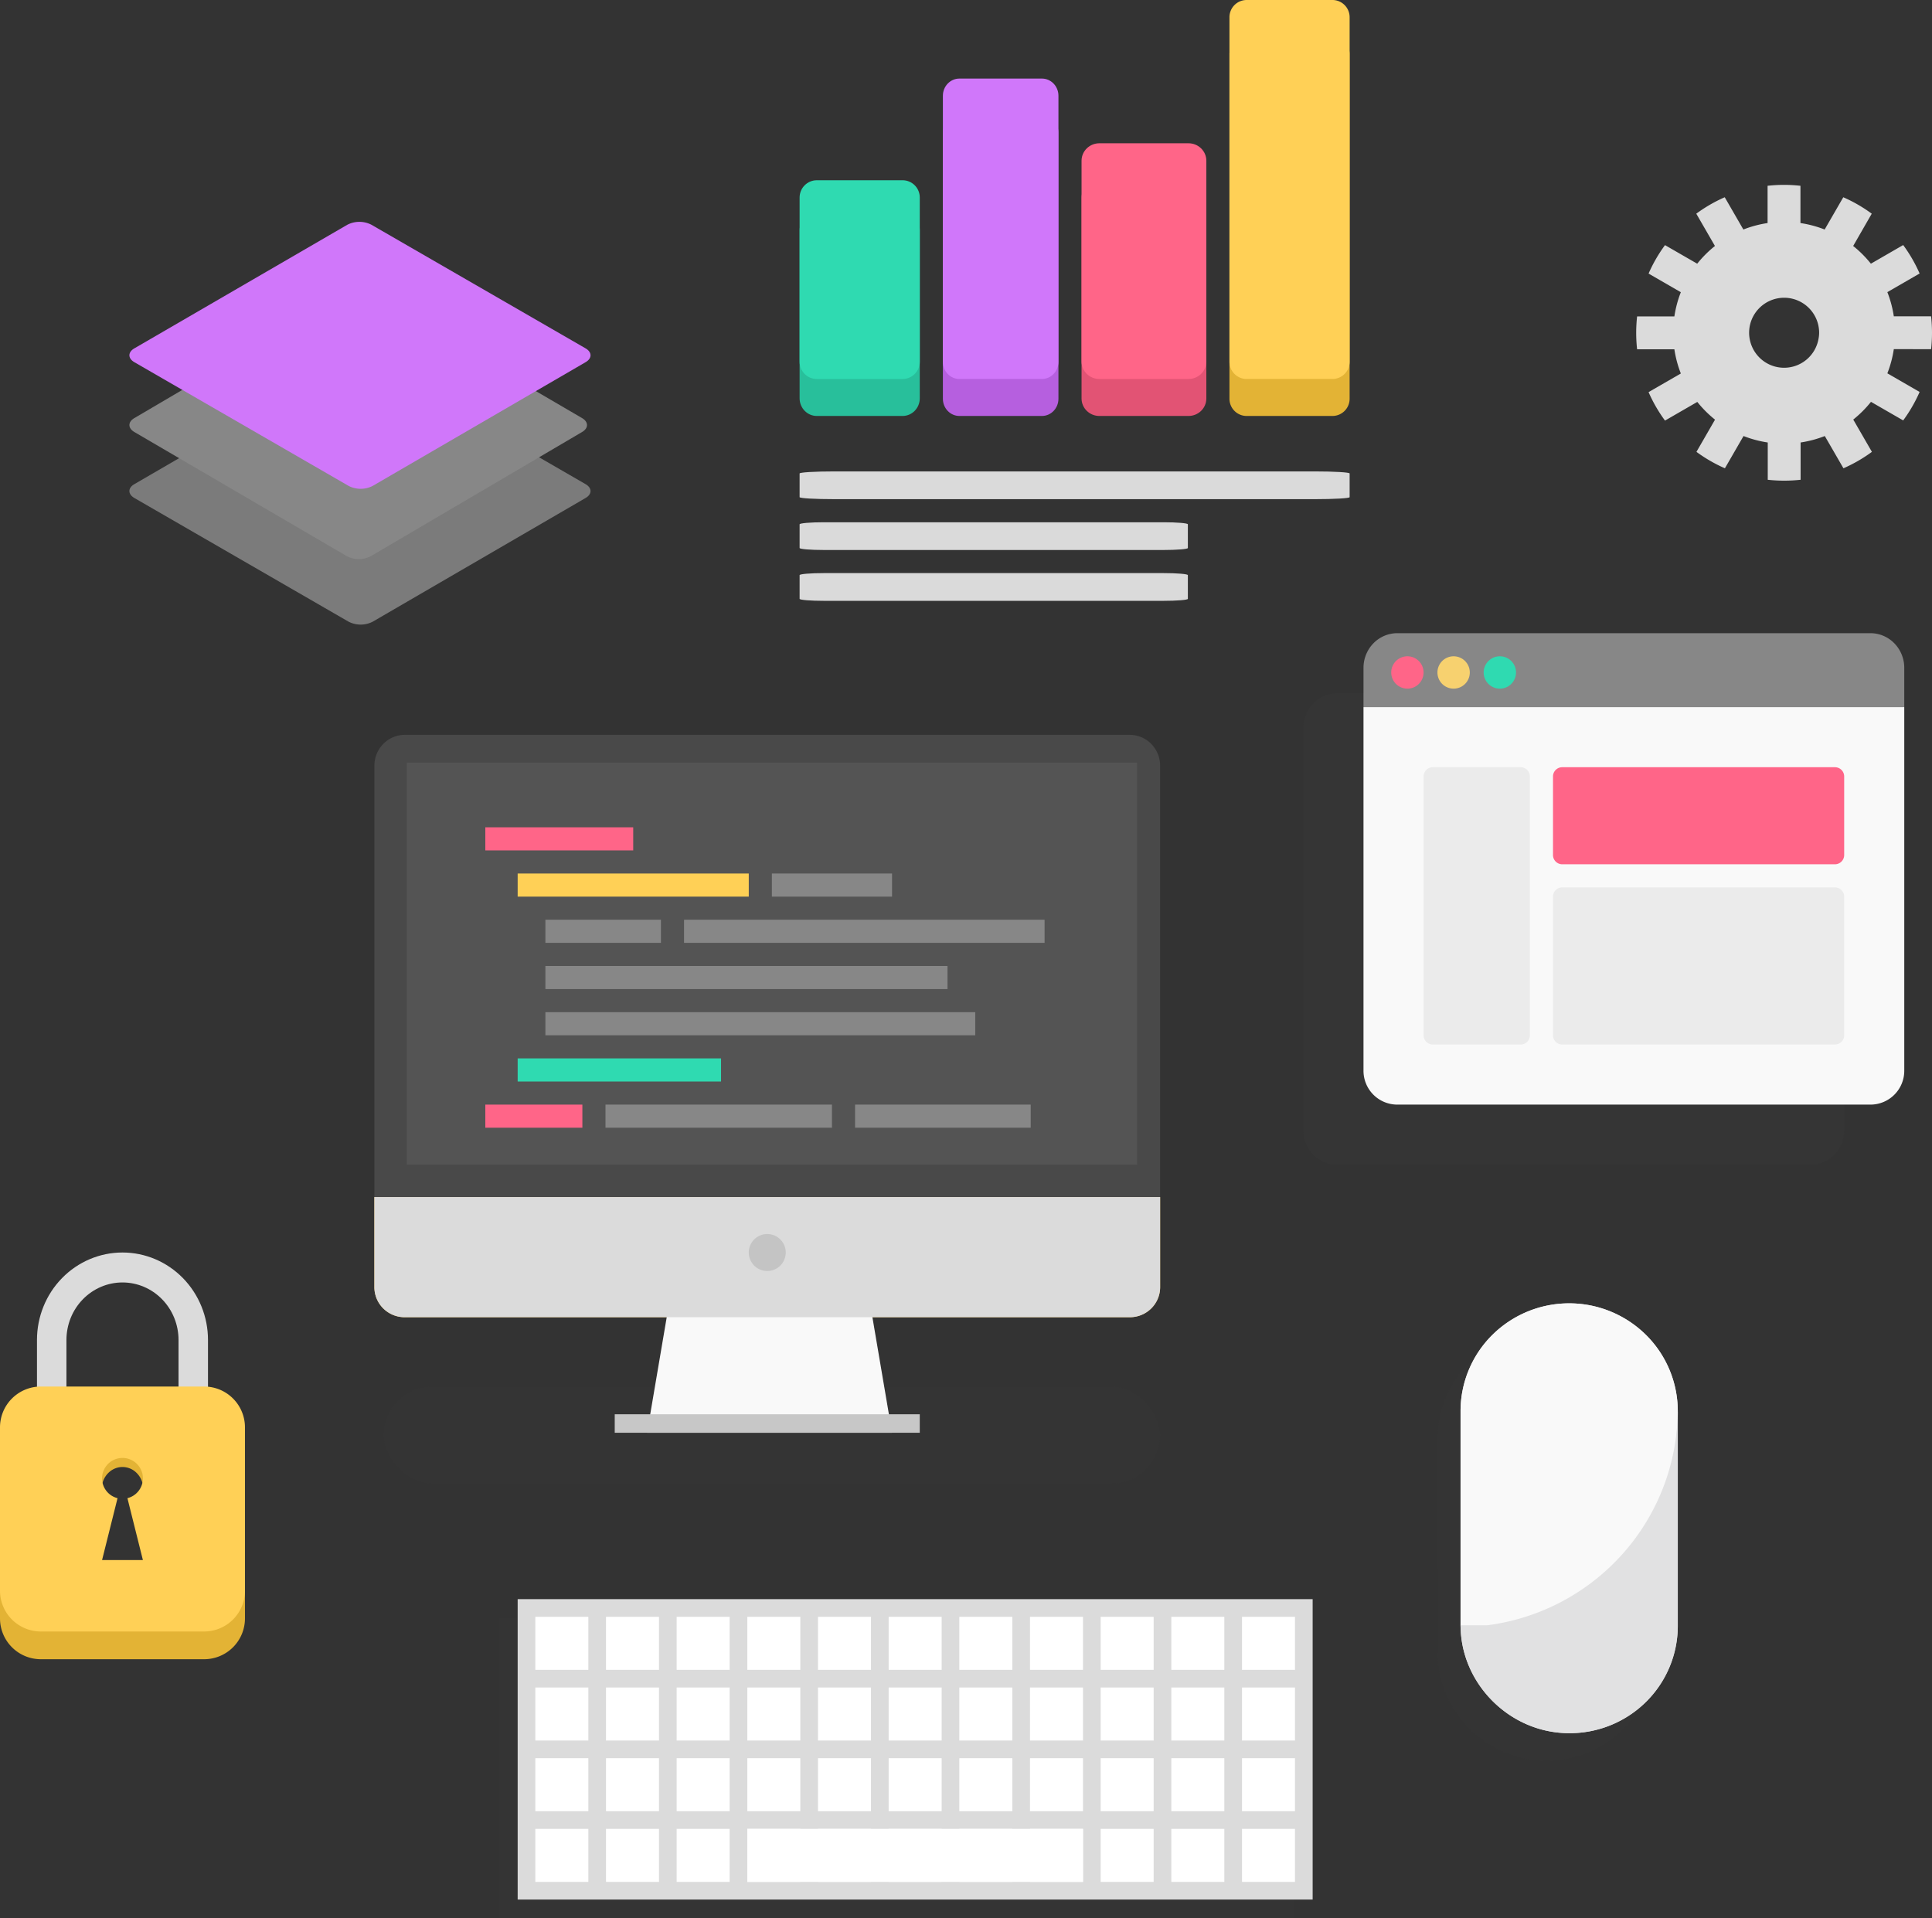 <svg width="418" height="415" viewBox="0 0 418 415" fill="none" xmlns="http://www.w3.org/2000/svg">
    <rect x="0" y="0" width="418" height="415" fill="#333333" stroke="none"/>
    <path d="M288.283 8h-18.566A3.723 3.723 0 0 0 266 11.73v74.54c0 2.06 1.664 3.73 3.717 3.73h18.566A3.723 3.723 0 0 0 292 86.27V11.73c0-2.06-1.664-3.73-3.717-3.73z" fill="#E3B335"/>
    <path d="M288.283 0h-18.566A3.723 3.723 0 0 0 266 3.73v74.54c0 2.06 1.664 3.73 3.717 3.73h18.566A3.723 3.723 0 0 0 292 78.27V3.73c0-2.06-1.664-3.73-3.717-3.73z" fill="#FFD056"/>
    <path d="M257.14 39h-19.28c-2.132 0-3.86 1.693-3.86 3.78v43.44c0 2.088 1.728 3.78 3.86 3.78h19.28c2.132 0 3.86-1.692 3.86-3.78V42.78c0-2.087-1.728-3.78-3.86-3.78z" fill="#E25374"/>
    <path d="M257.14 31h-19.28c-2.132 0-3.86 1.693-3.86 3.78v43.44c0 2.088 1.728 3.78 3.86 3.78h19.28c2.132 0 3.86-1.692 3.86-3.78V34.78c0-2.087-1.728-3.78-3.86-3.78z" fill="#FF6588"/>
    <path d="M225.426 25h-17.852C205.6 25 204 26.664 204 28.717v57.566c0 2.053 1.6 3.717 3.574 3.717h17.852C227.4 90 229 88.336 229 86.283V28.717c0-2.053-1.6-3.717-3.574-3.717z" fill="#B65FDF"/>
    <path d="M225.426 17h-17.852C205.6 17 204 18.664 204 20.717v57.566c0 2.053 1.6 3.717 3.574 3.717h17.852C227.4 82 229 80.336 229 78.283V20.717c0-2.053-1.6-3.717-3.574-3.717z" fill="#D077FA"/>
    <path d="M195.283 46h-18.566c-2.053 0-3.717 1.714-3.717 3.828v36.344c0 2.114 1.664 3.828 3.717 3.828h18.566c2.053 0 3.717-1.714 3.717-3.828V49.828c0-2.114-1.664-3.828-3.717-3.828z" fill="#28BF9B"/>
    <path d="M195.283 39h-18.566c-2.053 0-3.717 1.675-3.717 3.741V78.26c0 2.066 1.664 3.741 3.717 3.741h18.566c2.053 0 3.717-1.675 3.717-3.741V42.74c0-2.066-1.664-3.741-3.717-3.741z" fill="#2FDAB1"/>
    <path d="M126.682 104.747c1.44.831 1.445 2.177 0 3.008l-46.053 26.763a5.72 5.72 0 0 1-5.196 0l-46.35-26.763c-1.439-.831-1.45-2.177 0-3.008L75.158 77.99a5.715 5.715 0 0 1 5.195 0l46.329 26.757z" fill="#C4C4C4" opacity=".5"/>
    <path d="M125.927 90.457c1.428.835 1.433 2.185 0 3.02l-45.713 26.866a5.621 5.621 0 0 1-5.157 0L29.075 93.477c-1.428-.835-1.439-2.186 0-3.02l45.708-26.86a5.621 5.621 0 0 1 5.157 0l45.987 26.86z" fill="#878787"/>
    <path d="M126.682 75.366c1.44.832 1.445 2.177 0 3.008l-46.053 26.763a5.72 5.72 0 0 1-5.196 0l-46.35-26.763c-1.439-.83-1.45-2.176 0-3.008l46.075-26.742a5.715 5.715 0 0 1 5.195 0l46.329 26.742z" fill="#D077FA"/>
    <path opacity=".05" d="M108 350h172v65H108v-65z" fill="#494949"/>
    <path d="M284 346H112v65h172v-65z" fill="#DBDBDB"/>
    <path d="M280.178 395.706h-11.467v11.47h11.467v-11.47zM264.889 395.706h-11.467v11.47h11.467v-11.47zM249.6 395.706h-11.467v11.47H249.6v-11.47zM234.311 395.706h-11.467v11.47h11.467v-11.47zM219.022 395.706h-11.466v11.47h11.466v-11.47zM203.733 395.706h-11.466v11.47h11.466v-11.47zM188.444 395.706h-11.466v11.47h11.466v-11.47zM173.156 395.706h-11.467v11.47h11.467v-11.47zM157.867 395.706H146.4v11.47h11.467v-11.47zM142.578 395.706h-11.467v11.47h11.467v-11.47zM127.289 395.706h-11.467v11.47h11.467v-11.47zM280.178 380.412h-11.467v11.47h11.467v-11.47zM264.889 380.412h-11.467v11.47h11.467v-11.47zM249.6 380.412h-11.467v11.47H249.6v-11.47zM234.311 380.412h-11.467v11.47h11.467v-11.47zM219.022 380.412h-11.466v11.47h11.466v-11.47zM203.733 380.412h-11.466v11.47h11.466v-11.47zM188.444 380.412h-11.466v11.47h11.466v-11.47zM173.156 380.412h-11.467v11.47h11.467v-11.47zM157.867 380.412H146.4v11.47h11.467v-11.47zM142.578 380.412h-11.467v11.47h11.467v-11.47zM127.289 380.412h-11.467v11.47h11.467v-11.47zM280.178 365.118h-11.467v11.47h11.467v-11.47zM264.889 365.118h-11.467v11.47h11.467v-11.47zM249.6 365.118h-11.467v11.47H249.6v-11.47zM234.311 365.118h-11.467v11.47h11.467v-11.47zM219.022 365.118h-11.466v11.47h11.466v-11.47zM203.733 365.118h-11.466v11.47h11.466v-11.47zM188.444 365.118h-11.466v11.47h11.466v-11.47zM173.156 365.118h-11.467v11.47h11.467v-11.47zM157.867 365.118H146.4v11.47h11.467v-11.47zM142.578 365.118h-11.467v11.47h11.467v-11.47zM127.289 365.118h-11.467v11.47h11.467v-11.47zM280.178 349.823h-11.467v11.471h11.467v-11.471zM264.889 349.823h-11.467v11.471h11.467v-11.471zM249.6 349.823h-11.467v11.471H249.6v-11.471zM234.311 349.823h-11.467v11.471h11.467v-11.471zM219.022 349.823h-11.466v11.471h11.466v-11.471zM203.733 349.823h-11.466v11.471h11.466v-11.471zM188.444 349.823h-11.466v11.471h11.466v-11.471zM173.156 349.823h-11.467v11.471h11.467v-11.471zM157.867 349.823H146.4v11.471h11.467v-11.471zM142.578 349.823h-11.467v11.471h11.467v-11.471zM127.289 349.823h-11.467v11.471h11.467v-11.471z" fill="#fff"/>
    <path d="M234.311 395.706h-72.622v11.47h72.622v-11.47z" fill="#fff"/>
    <path opacity=".05" d="M357.999 311.161a23.088 23.088 0 0 0-.16-2.555 23.185 23.185 0 0 0-6.76-13.822A23.594 23.594 0 0 0 334.498 288h-.047a23.61 23.61 0 0 0-16.601 6.848 23.162 23.162 0 0 0-6.85 16.456l.033 46.354H311V357.942h.002c.025 1.992.32 3.942.85 5.812 2.152 7.694 8.342 14.036 16.226 16.328a23.01 23.01 0 0 0 6.442.918h.101c3.051.001 6.074-.59 8.896-1.74a23.402 23.402 0 0 0 7.619-5.022 23.147 23.147 0 0 0 5.087-7.535 22.962 22.962 0 0 0 1.777-8.892V311l-.001.161z" fill="#494949"/>
    <path d="M362.993 305.46V305.227a23.162 23.162 0 0 0-6.914-16.443A23.612 23.612 0 0 0 339.451 282a23.61 23.61 0 0 0-16.601 6.848 23.162 23.162 0 0 0-6.85 16.47v46.435h.156v.058h-.123c0 12.369 10.519 23.189 23.503 23.189 3.08.012 6.133-.58 8.981-1.74a23.402 23.402 0 0 0 7.619-5.022 23.147 23.147 0 0 0 5.087-7.535 22.962 22.962 0 0 0 1.777-8.892V305.46h-.007z" fill="#E1E1E2"/>
    <path fill-rule="evenodd" clip-rule="evenodd" d="M319.807 352h-3.657l.006-.058H316v-46.561a23.252 23.252 0 0 1 6.851-16.514A23.581 23.581 0 0 1 339.454 282a23.586 23.586 0 0 1 16.631 6.803A23.255 23.255 0 0 1 363 305.29V305.523a46.489 46.489 0 0 1-12.458 31.613c-8.003 8.61-18.974 13.916-30.735 14.864z" fill="#F9F9F9"/>
    <path d="M316.072 351.658h5.674a47.359 47.359 0 0 0 29.445-15.59A47.028 47.028 0 0 0 363 305v46.658a23.231 23.231 0 0 1-1.778 8.951 23.305 23.305 0 0 1-5.091 7.584A23.448 23.448 0 0 1 339.52 375c-12.993 0-23.52-10.891-23.52-23.342h.072z" fill="#E1E1E2"/>
    <path fill-rule="evenodd" clip-rule="evenodd" d="M417.804 68.444a32.389 32.389 0 0 1 0 7.111l-8.065-.017a24.17 24.17 0 0 1-1.398 5.238l6.98 4.03a32.17 32.17 0 0 1-3.555 6.157l-6.969-4.018a24.453 24.453 0 0 1-3.834 3.834l4.035 6.987a32.134 32.134 0 0 1-6.157 3.555l-4.035-6.98a24.047 24.047 0 0 1-5.233 1.398v8.065a32.388 32.388 0 0 1-7.111 0v-8.065a24.19 24.19 0 0 1-5.238-1.398l-4.03 6.98a32.195 32.195 0 0 1-6.157-3.555l4.018-6.969a24.454 24.454 0 0 1-3.834-3.834l-6.987 4.036a31.838 31.838 0 0 1-3.555-6.157l6.98-4.03a24.166 24.166 0 0 1-1.398-5.239h-8.065a32.389 32.389 0 0 1 0-7.11h8.065a24.17 24.17 0 0 1 1.398-5.24l-6.98-4.029a31.835 31.835 0 0 1 3.555-6.157l6.969 4.018a24.458 24.458 0 0 1 3.834-3.834l-4.036-6.987a31.922 31.922 0 0 1 6.157-3.556l4.03 6.981a24.199 24.199 0 0 1 5.239-1.398v-8.065c2.363-.261 4.748-.261 7.111 0v8.065a24.19 24.19 0 0 1 5.238 1.398l4.03-6.98a31.892 31.892 0 0 1 6.157 3.555l-4.018 6.987a24.458 24.458 0 0 1 3.834 3.834l6.987-4.036a32.17 32.17 0 0 1 3.555 6.157l-6.98 4.03a24.17 24.17 0 0 1 1.398 5.238h8.065zm-26.991 9.396a7.563 7.563 0 0 0 2.61-4.397c.101-.475.154-.958.159-1.443a7.573 7.573 0 0 0-12.931-5.356A7.573 7.573 0 0 0 378.432 72c.001.484.049.968.145 1.443A7.563 7.563 0 0 0 386 79.57a7.563 7.563 0 0 0 4.813-1.73z" fill="#DBDBDB"/>
    <path opacity=".1" d="M391.688 150H289.312c-1.939 0-3.799.79-5.17 2.197A7.595 7.595 0 0 0 282 157.5v87.181a7.318 7.318 0 0 0 7.312 7.319h102.376a7.318 7.318 0 0 0 7.312-7.319V157.5c0-1.989-.77-3.897-2.142-5.303a7.218 7.218 0 0 0-5.17-2.197z" fill="#494949"/>
    <path d="M284.562 102H180.437c-1.972 0-3.864.046-5.259.129-1.394.083-2.178.195-2.178.312v5.128c0 .115.784.224 2.178.305 1.395.081 3.287.126 5.259.126h104.125c1.973 0 3.865-.045 5.26-.126 1.394-.081 2.178-.19 2.178-.305v-5.128c0-.117-.784-.229-2.178-.312-1.395-.083-3.287-.129-5.26-.129zM251.75 113h-73.5c-1.392 0-2.728.046-3.712.129-.985.083-1.538.195-1.538.312v5.128c0 .115.553.224 1.538.305.984.081 2.32.126 3.712.126h73.5c1.392 0 2.728-.045 3.712-.126.985-.081 1.538-.19 1.538-.305v-5.128c0-.117-.553-.229-1.538-.312-.984-.083-2.32-.129-3.712-.129zM251.75 124h-73.5c-1.392 0-2.728.046-3.712.129-.985.083-1.538.195-1.538.312v5.128c0 .115.553.224 1.538.305.984.081 2.32.126 3.712.126h73.5c1.392 0 2.728-.045 3.712-.126.985-.081 1.538-.19 1.538-.305v-5.128c0-.117-.553-.229-1.538-.312-.984-.083-2.32-.129-3.712-.129z" fill="#DADADA"/>
    <rect opacity=".05" x="83" y="300" width="168" height="21" rx="10.5" fill="#494949"/>
    <path d="M81 259v19.512a6.485 6.485 0 0 0 1.922 4.589 6.562 6.562 0 0 0 4.62 1.899h156.916a6.563 6.563 0 0 0 4.62-1.899 6.485 6.485 0 0 0 1.922-4.589V259H81z" fill="#FBCA61"/>
    <path d="M193 310h-53l6.629-39h39.742L193 310z" fill="#F9F9F9"/>
    <path d="M199 306h-66v4h66v-4z" fill="#C7C7C7"/>
    <path d="M244.458 159H87.542a6.498 6.498 0 0 0-4.621 1.959A6.754 6.754 0 0 0 81 165.671V259h170v-93.329a6.752 6.752 0 0 0-1.921-4.712 6.5 6.5 0 0 0-4.621-1.959z" fill="#494949"/>
    <path d="M81 259v19.512a6.485 6.485 0 0 0 1.922 4.589 6.562 6.562 0 0 0 4.62 1.899h156.916a6.563 6.563 0 0 0 4.62-1.899 6.485 6.485 0 0 0 1.922-4.589V259H81z" fill="#DBDBDB"/>
    <path d="M166 275a4 4 0 1 0 0-8 4 4 0 0 0 0 8z" fill="#C4C4C4"/>
    <path d="M246 165v87H88v-87h158z" fill="#545454"/>
    <path d="M137 179h-32v5h32v-5z" fill="#FF6588"/>
    <path d="M162 189h-50v5h50v-5z" fill="#FFD056"/>
    <path d="M211 219h-93v5h93v-5z" fill="#878787"/>
    <path d="M156 229h-44v5h44v-5z" fill="#2FDAB1"/>
    <path d="M180 239h-49v5h49v-5z" fill="#878787"/>
    <path d="M126 239h-21v5h21v-5z" fill="#FF6588"/>
    <path d="M223 239h-38v5h38v-5zM226 199h-78v5h78v-5zM205 209h-87v5h87v-5zM193 189h-26v5h26v-5zM143 199h-25v5h25v-5z" fill="#878787"/>
    <path fill-rule="evenodd" clip-rule="evenodd" d="M302.312 137h102.376c1.939 0 3.799.79 5.17 2.197A7.595 7.595 0 0 1 412 144.5v8.5H295v-8.5c0-1.989.77-3.897 2.142-5.303a7.218 7.218 0 0 1 5.17-2.197z" fill="#878787"/>
    <path d="M324.5 149a3.5 3.5 0 1 0 0-7 3.5 3.5 0 0 0 0 7z" fill="#2FDAB1"/>
    <path d="M314.5 149a3.5 3.5 0 1 0 0-7 3.5 3.5 0 0 0 0 7z" fill="#F7D16F"/>
    <path d="M304.5 149a3.5 3.5 0 1 0 0-7 3.5 3.5 0 0 0 0 7z" fill="#FF6588"/>
    <path fill-rule="evenodd" clip-rule="evenodd" d="M297.142 236.856a7.318 7.318 0 0 1-2.142-5.175V153h117v78.681a7.318 7.318 0 0 1-7.312 7.319H302.312a7.306 7.306 0 0 1-5.17-2.144z" fill="#F9F9F9"/>
    <path d="M329 166h-19a2 2 0 0 0-2 2v56a2 2 0 0 0 2 2h19a2 2 0 0 0 2-2v-56a2 2 0 0 0-2-2z" fill="#EBEBEB"/>
    <path d="M397 166h-59a2 2 0 0 0-2 2v17a2 2 0 0 0 2 2h59a2 2 0 0 0 2-2v-17a2 2 0 0 0-2-2z" fill="#FF6588"/>
    <path d="M397 192h-59a2 2 0 0 0-2 2v30a2 2 0 0 0 2 2h59a2 2 0 0 0 2-2v-30a2 2 0 0 0-2-2z" fill="#EBEBEB"/>
    <path d="M38.625 289.92V301H45v-11.08c0-5.01-1.944-9.82-5.41-13.37-3.468-3.551-8.176-5.55-13.09-5.55s-9.622 1.999-13.09 5.55C9.943 280.1 8 284.91 8 289.92V301h6.375v-11.08c0-3.307 1.283-6.474 3.56-8.805 2.276-2.33 5.357-3.635 8.565-3.635 3.208 0 6.29 1.305 8.565 3.635 2.277 2.331 3.56 5.498 3.56 8.805z" fill="#DBDBDB"/>
    <path d="M26.5 317.408a4.33 4.33 0 0 1 2.754 1.004 4.823 4.823 0 0 1 1.6 2.588c.174-.708.193-1.45.055-2.167a4.937 4.937 0 0 0-.847-1.971 4.567 4.567 0 0 0-1.578-1.371A4.276 4.276 0 0 0 26.5 315c-.688 0-1.367.168-1.984.491a4.567 4.567 0 0 0-1.578 1.371 4.937 4.937 0 0 0-.847 1.971 5.086 5.086 0 0 0 .055 2.167 4.823 4.823 0 0 1 1.6-2.588 4.33 4.33 0 0 1 2.754-1.004z" fill="#E3B335"/>
    <path fill-rule="evenodd" clip-rule="evenodd" d="M0 344v6.167A8.835 8.835 0 0 0 8.833 359h35.334A8.836 8.836 0 0 0 53 350.167V344H0z" fill="#E3B335"/>
    <path d="M8.833 353h35.334A8.836 8.836 0 0 0 53 344.167v-35.334A8.835 8.835 0 0 0 44.167 300H8.833A8.836 8.836 0 0 0 0 308.833v35.334A8.835 8.835 0 0 0 8.833 353zm19.246-26.804 2.838 11.346h-8.834l2.838-11.346.508-2.042a4.418 4.418 0 1 1 2.142 0l.508 2.042z" fill="#FFD056"/>
</svg>
